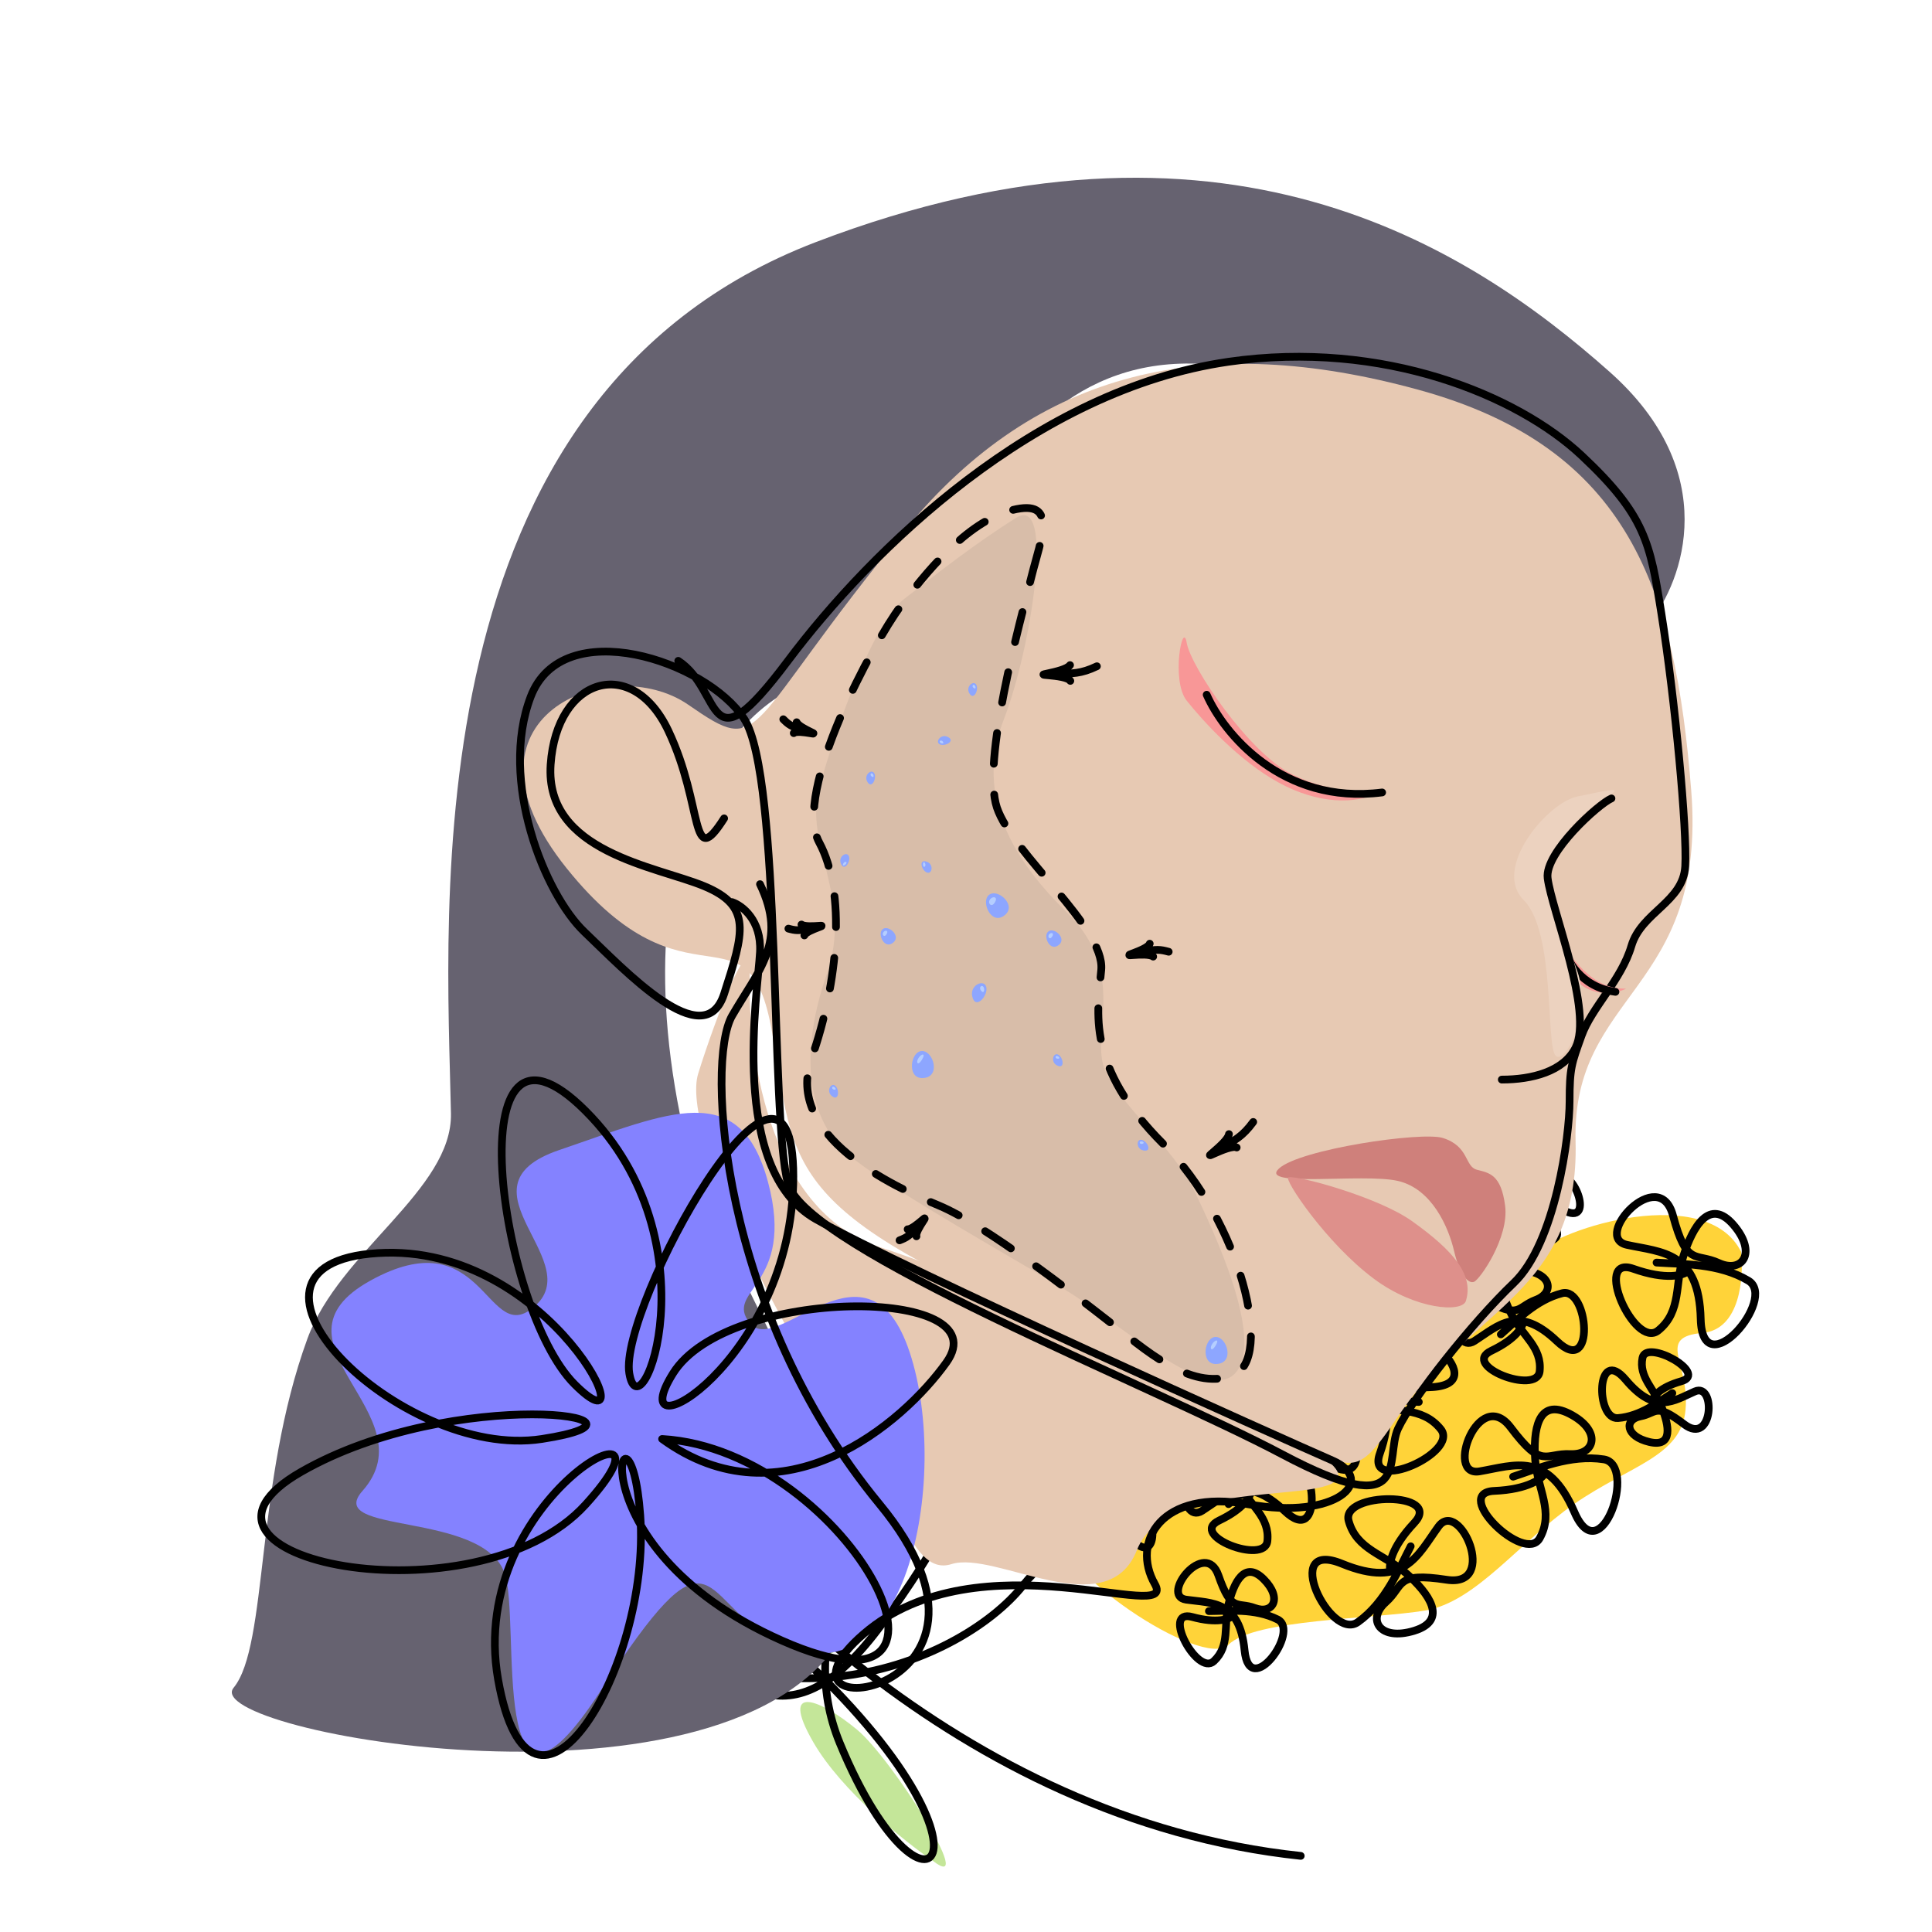 <?xml version="1.0" encoding="utf-8"?>
<svg xmlns="http://www.w3.org/2000/svg" viewBox="0 0 250 250" fill="none">
  <path d="M220.319 172.476C225.183 172.034 225.662 165.29 225.294 161.974C220.872 153.13 202.078 158.657 198.209 162.527C194.339 166.396 185.495 165.29 176.098 163.632C166.701 161.974 160.068 168.607 155.093 174.687C150.118 180.768 137.958 191.823 136.852 197.351C135.747 202.878 155.646 216.144 158.963 212.828C162.279 209.511 177.756 209.511 184.389 208.406C191.023 207.3 196.55 199.561 203.736 194.587C210.922 189.612 217.555 188.506 218.108 182.426C218.661 176.345 214.239 173.029 220.319 172.476Z" fill="#FFD339"/>
  <path d="M178.866 181.144C179.382 181.711 180.041 183.897 178.548 188.106C176.683 193.367 188.886 187.981 186.433 184.935C183.979 181.89 180.414 182.845 176.829 181.69C173.244 180.534 169.395 178.392 172.94 175.326C176.486 172.26 179.184 174.182 177.808 177.195C176.432 180.209 178.357 181.28 171.736 183.054C165.115 184.828 174.513 193.419 175.492 188.925C176.472 184.431 176.3 179.715 184.978 179.506C193.656 179.297 182.333 169.635 180.071 173.415C177.808 177.195 177.904 181.32 183.594 181.414" stroke="black" stroke-linecap="round"/>
  <path d="M179.918 203.306C179.674 202.58 179.949 200.313 183.007 197.059C186.83 192.991 173.491 193.019 174.514 196.793C175.536 200.568 179.185 201.127 182.003 203.625C184.821 206.124 187.485 209.633 183.006 211.016C178.527 212.398 176.829 209.554 179.3 207.347C181.771 205.14 180.439 203.386 187.215 204.423C193.991 205.459 188.838 193.816 186.135 197.537C183.432 201.259 181.694 205.646 173.664 202.35C165.633 199.053 172.118 212.451 175.709 209.899C179.3 207.347 181.038 202.961 182.544 200.089" stroke="black" stroke-linecap="round"/>
  <path d="M199.924 190.615C199.591 191.305 197.809 192.734 193.347 192.923C187.771 193.16 197.328 202.465 199.236 199.05C201.143 195.636 198.924 192.686 198.656 188.93C198.387 185.173 198.935 180.802 203.104 182.944C207.274 185.086 206.5 188.307 203.19 188.158C199.881 188.008 199.607 190.194 195.486 184.716C191.365 179.239 186.911 191.167 191.445 190.395C195.98 189.623 200.289 187.701 203.727 195.671C207.166 203.642 211.894 189.528 207.542 188.843C203.19 188.158 198.881 190.079 195.797 191.08" stroke="black" stroke-linecap="round"/>
  <path d="M197.097 171.031C197.068 171.644 196.204 173.252 192.981 174.788C188.952 176.707 198.896 180.562 199.231 177.453C199.565 174.344 197.01 172.868 195.636 170.188C194.263 167.508 193.298 164.121 197.036 164.392C200.774 164.663 201.213 167.275 198.731 168.201C196.249 169.127 196.732 170.82 191.985 168.08C187.239 165.34 187.696 175.51 190.79 173.523C193.885 171.536 196.453 168.773 201.478 173.561C206.502 178.349 205.564 166.485 202.147 167.343C198.731 168.201 196.162 170.964 194.207 172.665" stroke="black" stroke-linecap="round"/>
  <path d="M161.864 193C161.835 193.612 160.972 195.221 157.749 196.756C153.72 198.676 163.664 202.53 163.998 199.421C164.333 196.312 161.778 194.837 160.404 192.157C159.031 189.477 158.066 186.089 161.803 186.36C165.541 186.632 165.98 189.244 163.499 190.17C161.017 191.096 161.499 192.789 156.753 190.049C152.007 187.309 152.463 197.479 155.558 195.492C158.652 193.504 161.221 190.741 166.245 195.529C171.27 200.317 170.331 188.453 166.915 189.312C163.499 190.17 160.93 192.932 158.974 194.634" stroke="black" stroke-linecap="round"/>
  <path d="M162.052 169.9C162.651 169.769 164.428 170.187 166.745 172.903C169.642 176.298 170.792 165.695 167.702 166.177C164.612 166.658 163.848 169.509 161.615 171.529C159.382 173.549 156.36 175.358 155.654 171.677C154.949 167.997 157.358 166.897 158.895 169.054C160.431 171.212 161.943 170.307 160.524 175.601C159.106 180.895 168.811 177.821 166.091 175.347C163.37 172.872 160.037 171.106 163.361 165.014C166.685 158.921 155.469 162.898 157.182 165.976C158.895 169.054 162.228 170.82 164.378 172.269" stroke="black" stroke-linecap="round"/>
  <path d="M150.394 182.274C150.374 182.691 149.786 183.787 147.59 184.834C144.845 186.142 151.62 188.768 151.848 186.649C152.076 184.531 150.335 183.526 149.399 181.7C148.463 179.874 147.806 177.566 150.353 177.75C152.899 177.935 153.198 179.715 151.508 180.346C149.817 180.977 150.145 182.131 146.912 180.264C143.678 178.397 143.989 185.326 146.097 183.972C148.206 182.618 149.956 180.735 153.379 183.998C156.802 187.26 156.163 179.176 153.835 179.761C151.508 180.346 149.757 182.228 148.425 183.387" stroke="black" stroke-linecap="round"/>
  <path d="M143.761 197.751C143.742 198.168 143.153 199.264 140.957 200.31C138.212 201.618 144.987 204.244 145.215 202.126C145.443 200.008 143.702 199.002 142.766 197.176C141.831 195.35 141.173 193.042 143.72 193.227C146.267 193.412 146.566 195.191 144.875 195.822C143.184 196.453 143.512 197.607 140.279 195.74C137.045 193.873 137.356 200.802 139.464 199.448C141.573 198.094 143.323 196.212 146.746 199.474C150.17 202.736 149.53 194.653 147.202 195.238C144.875 195.822 143.124 197.705 141.792 198.864" stroke="black" stroke-linecap="round"/>
  <path d="M159.488 209.089C159.092 209.506 157.493 210.119 154.264 209.234C150.227 208.129 154.926 216.959 157.069 214.956C159.212 212.954 158.301 210.34 158.968 207.595C159.634 204.851 161.025 201.854 163.513 204.337C166.001 206.82 164.712 208.943 162.383 208.08C160.053 207.217 159.358 208.715 157.667 203.862C155.975 199.008 150.068 206.509 153.483 206.994C156.898 207.479 160.415 207.091 161.049 213.569C161.683 220.048 168.286 211.048 165.334 209.564C162.383 208.08 158.866 208.468 156.435 208.478" stroke="black" stroke-linecap="round"/>
  <path d="M213.858 181.202C213.927 180.71 214.768 179.525 217.58 178.723C221.095 177.72 213.046 173.229 212.539 175.703C212.032 178.178 214.065 179.725 215.02 182.087C215.975 184.448 216.537 187.327 213.425 186.593C210.314 185.86 210.136 183.682 212.283 183.272C214.429 182.863 214.149 181.424 217.925 184.297C221.701 187.171 222.06 178.864 219.323 180.049C216.586 181.235 214.233 183.122 210.373 178.55C206.513 173.977 206.434 183.724 209.358 183.498C212.283 183.272 214.636 181.386 216.399 180.275" stroke="black" stroke-linecap="round"/>
  <path d="M198.955 155.679C199.044 156.087 198.759 157.298 196.908 158.877C194.595 160.851 201.82 161.634 201.492 159.529C201.164 157.423 199.222 156.903 197.845 155.382C196.469 153.86 195.236 151.801 197.744 151.32C200.252 150.839 201.001 152.481 199.531 153.528C198.061 154.575 198.677 155.605 195.071 154.638C191.464 153.672 193.558 160.284 195.244 158.431C196.93 156.577 198.133 154.306 202.284 156.571C206.435 158.836 203.725 151.194 201.628 152.361C199.531 153.528 198.328 155.799 197.341 157.264" stroke="black" stroke-linecap="round"/>
  <path d="M218.412 164.503C217.837 165.026 215.622 165.693 211.357 164.181C206.026 162.29 211.484 174.656 214.57 172.17C217.656 169.684 216.688 166.071 217.859 162.439C219.029 158.806 221.201 154.906 224.307 158.498C227.414 162.091 225.467 164.825 222.413 163.431C219.359 162.037 218.273 163.987 216.476 157.278C214.678 150.569 205.973 160.092 210.527 161.084C215.081 162.076 219.859 161.902 220.071 170.696C220.283 179.489 230.074 168.016 226.243 165.723C222.413 163.431 217.635 163.605 214.358 163.377" stroke="black" stroke-linecap="round"/>
  <path d="M179.997 163.319C179.481 162.987 178.52 161.435 178.802 157.876C179.154 153.427 170.844 160.112 173.369 161.956C175.894 163.8 178.45 162.325 181.457 162.476C184.465 162.626 187.881 163.484 185.777 166.586C183.674 169.687 181.192 168.761 181.631 166.149C182.07 163.537 180.362 163.108 185.108 160.368C189.854 157.627 180.818 152.938 180.992 156.611C181.166 160.285 182.274 163.891 175.616 165.848C168.957 167.805 179.701 172.924 180.666 169.537C181.631 166.149 180.523 162.543 180.027 159.999" stroke="black" stroke-linecap="round"/>
  <path d="M110.31 211.732C116.059 205.983 119.707 194.227 120.812 189.068C123.327 180.528 107.546 197.913 105.335 204.546C103.124 211.179 103.124 218.917 110.31 211.732Z" fill="#C4E699"/>
  <path d="M105.245 225.447C108.882 231.746 117.049 238.285 120.679 240.766C126.624 245.41 115.481 227.613 110.886 223.805C106.291 219.996 100.698 217.572 105.245 225.447Z" fill="#C4E699"/>
  <path d="M160.621 193.48C153.988 193.848 139.064 196.686 132.431 205.088C124.139 215.59 95.948 227.198 73.285 202.324C59.99 187.731 72.097 199.898 85.446 210.062C94.851 217.224 101.851 226.97 114.189 210.063C144.039 169.158 97.054 197.349 108.662 225.54C120.27 253.731 132.983 238.806 98.159 209.51" stroke="black" stroke-linecap="round"/>
  <path d="M208.265 48.099C222.921 61.103 217.812 75.191 213.426 80.61C209.165 90.415 199.751 56.872 162.337 48.099C124.924 39.326 121.569 88.093 109.184 87.576C96.799 87.06 79.252 107.186 88.799 147.954C92.138 162.214 116.987 197.769 109.183 211.428C94.677 236.818 25.531 224.099 30.228 218.395C34.714 212.948 32.994 191.798 39.775 173.24C43.917 161.906 58.549 153.965 58.353 144.084C57.837 118.023 52.935 51.453 105.572 31.327C158.209 11.201 189.946 31.843 208.265 48.099Z" fill="#666270"/>
  <path d="M117.182 68.483C134.315 47.635 156.143 42.938 183.494 50.421C210.844 57.903 216.779 76.223 218.843 102.283C220.907 128.344 203.362 128.344 203.878 147.696C204.394 167.047 190.46 169.37 181.43 182.529C172.399 195.689 177.559 188.206 139.114 172.466C100.668 156.727 102.99 151.051 99.894 133.505C96.798 115.959 89.057 131.957 73.318 112.347C57.578 92.737 78.994 84.222 89.057 91.189C99.12 98.156 95.766 94.543 117.182 68.483Z" fill="#E7C9B3"/>
  <path d="M151.229 123.155C150.139 122.866 149.669 122.775 147.625 123.235M147.625 123.235C143.827 124.09 148.526 122.994 148.774 122.114M147.625 123.235C143.827 124.09 148.398 123.116 149.221 123.784" stroke="black" stroke-linecap="round" stroke-linejoin="round"/>
  <path d="M101.358 93.071C102.031 93.741 102.336 94.006 104.022 94.531M104.022 94.531C107.153 95.507 103.262 94.328 102.711 94.865M104.022 94.531C107.153 95.507 103.407 94.293 103.088 93.458" stroke="black" stroke-linecap="round" stroke-linejoin="round"/>
  <path d="M102.019 120.164C102.937 120.409 103.334 120.486 105.056 120.1M105.056 120.1C108.257 119.384 104.296 120.303 104.087 121.044M105.056 120.1C108.257 119.384 104.405 120.2 103.712 119.636" stroke="black" stroke-linecap="round" stroke-linejoin="round"/>
  <path d="M116.401 160.498C117.285 160.15 117.65 159.976 118.807 158.643M118.807 158.643C120.957 156.167 118.316 159.258 118.588 159.978M118.807 158.643C120.957 156.167 118.342 159.111 117.45 159.068" stroke="black" stroke-linecap="round" stroke-linejoin="round"/>
  <path d="M141.94 86.214C139.844 87.214 138.767 87.127 136.829 87.209M136.829 87.209C132.238 87.402 137.931 87.188 138.499 88.106M136.829 87.209C132.242 87.479 137.746 87.092 138.462 86.065" stroke="black" stroke-linecap="round" stroke-linejoin="round"/>
  <path d="M162.167 145.181C160.79 147.063 159.799 147.515 158.126 148.532M158.126 148.532C154.165 150.942 159.09 147.976 160.026 148.485M158.126 148.532C154.204 151.006 158.88 147.984 159.026 146.753" stroke="black" stroke-linecap="round" stroke-linejoin="round"/>
  <path d="M117 77.5C121.073 74.354 126.427 70.147 131.5 67C136.573 63.853 133.427 83.999 129.927 92.999C126.427 101.999 129.927 110.146 138 117.999C146.073 125.853 141 134 143 138.5C145 143 151.927 148.646 154.5 154C157.073 159.354 163.5 173 160 177.5C156.5 182 145.073 171.354 138 167C130.927 162.646 117 155 110.5 150C104 145 103.573 135.854 107 126C110.426 116.146 104 109.354 106 102C108 94.646 112.927 80.646 117 77.5Z" fill="#D8BDA9"/>
  <path d="M119.319 136C117.819 136 117.319 139.5 119.319 139.5C121.819 139.5 120.819 136 119.319 136Z" fill="#8DA6FF"/>
  <path d="M118.848 136.917C118.482 137.502 118.778 137.958 119.266 137.177C119.876 136.201 119.214 136.331 118.848 136.917Z" fill="#B5CEFF"/>
  <path d="M157.319 173C155.819 173 155.319 176.5 157.319 176.5C159.819 176.5 158.819 173 157.319 173Z" fill="#8DA6FF"/>
  <path d="M156.848 173.917C156.482 174.502 156.778 174.958 157.266 174.177C157.876 173.201 157.214 173.331 156.848 173.917Z" fill="#B5CEFF"/>
  <path d="M114.29 120.18C113.468 120.655 114.301 122.732 115.398 122.099C116.768 121.307 115.112 119.705 114.29 120.18Z" fill="#8DA6FF"/>
  <path d="M114.291 120.643C114.086 120.971 114.435 121.342 114.708 120.904C115.051 120.356 114.496 120.314 114.291 120.643Z" fill="#B5CEFF"/>
  <path d="M135.723 120.481C134.901 120.956 135.735 123.032 136.831 122.399C138.201 121.608 136.545 120.006 135.723 120.481Z" fill="#8DA6FF"/>
  <path d="M135.724 120.943C135.519 121.272 135.868 121.642 136.142 121.204C136.484 120.657 135.93 120.615 135.724 120.943Z" fill="#B5CEFF"/>
  <path d="M128.085 115.723C126.851 116.436 128.102 119.552 129.747 118.602C131.804 117.415 129.319 115.011 128.085 115.723Z" fill="#8DA6FF"/>
  <path d="M128.087 116.418C127.778 116.911 128.302 117.467 128.713 116.809C129.227 115.987 128.395 115.925 128.087 116.418Z" fill="#B5CEFF"/>
  <path d="M113.143 100.081C112.804 99.434 111.757 100.255 112.208 101.119C112.772 102.198 113.481 100.729 113.143 100.081Z" fill="#8DA6FF"/>
  <path d="M112.892 100.111C112.693 99.963 112.526 100.274 112.791 100.472C113.122 100.719 113.09 100.259 112.892 100.111Z" fill="#B5CEFF"/>
  <path d="M108.082 140.498C107.516 140.036 106.877 141.204 107.633 141.82C108.577 142.589 108.649 140.959 108.082 140.498Z" fill="#8DA6FF"/>
  <path d="M107.863 140.625C107.622 140.567 107.592 140.92 107.913 140.997C108.315 141.093 108.105 140.683 107.863 140.625Z" fill="#B5CEFF"/>
  <path d="M119.948 112.906C120.635 113.155 120.853 111.842 119.938 111.509C118.793 111.093 119.261 112.656 119.948 112.906Z" fill="#8DA6FF"/>
  <path d="M119.51 111.589C119.654 111.477 119.866 111.979 119.673 112.129C119.432 112.317 119.365 111.702 119.51 111.589Z" fill="#B5CEFF"/>
  <path d="M109.85 110.802C109.59 110.119 108.453 110.811 108.799 111.722C109.233 112.861 110.11 111.485 109.85 110.802Z" fill="#8DA6FF"/>
  <path d="M109.139 111.994C108.96 111.959 109.202 111.471 109.441 111.518C109.741 111.578 109.319 112.03 109.139 111.994Z" fill="#B5CEFF"/>
  <path d="M126.341 88.628C126.002 87.98 124.955 88.802 125.406 89.666C125.97 90.745 126.679 89.276 126.341 88.628Z" fill="#8DA6FF"/>
  <path d="M126.089 88.658C125.891 88.509 125.723 88.821 125.988 89.019C126.319 89.266 126.288 88.806 126.089 88.658Z" fill="#B5CEFF"/>
  <path d="M121.62 96.322C120.959 96.009 121.739 94.93 122.619 95.347C123.72 95.868 122.28 96.634 121.62 96.322Z" fill="#8DA6FF"/>
  <path d="M121.64 96.07C121.484 95.877 121.789 95.698 121.997 95.955C122.257 96.276 121.796 96.263 121.64 96.07Z" fill="#B5CEFF"/>
  <path d="M147.73 147.493C147.011 147.357 147.007 148.688 147.964 148.869C149.161 149.096 148.448 147.629 147.73 147.493Z" fill="#8DA6FF"/>
  <path d="M147.598 147.707C147.358 147.771 147.499 148.096 147.819 148.011C148.218 147.904 147.837 147.643 147.598 147.707Z" fill="#B5CEFF"/>
  <path d="M136.94 136.474C136.293 136.135 135.901 137.407 136.764 137.859C137.843 138.425 137.588 136.813 136.94 136.474Z" fill="#8DA6FF"/>
  <path d="M136.751 136.642C136.503 136.634 136.544 136.985 136.874 136.997C137.287 137.011 136.999 136.651 136.751 136.642Z" fill="#B5CEFF"/>
  <path d="M127.631 127.744C127.39 126.634 125.483 127.434 125.804 128.914C126.206 130.764 127.872 128.854 127.631 127.744Z" fill="#8DA6FF"/>
  <path d="M127.242 127.687C127.005 127.383 126.626 127.782 126.942 128.187C127.337 128.694 127.479 127.991 127.242 127.687Z" fill="#B5CEFF"/>
  <path d="M186.694 147.251C183.949 146.395 168.172 148.712 165.49 151.214C162.808 153.715 176.388 151.799 180.849 152.802C185.309 153.805 187.446 158.838 188.162 161.894C188.877 164.95 189.991 166.171 190.747 165.863C191.502 165.556 195.288 160.138 194.763 156.035C194.238 151.932 192.676 151.775 191.098 151.361C189.519 150.946 190.125 148.321 186.694 147.251Z" fill="#CF807B"/>
  <path d="M182.719 158.017C178.384 154.921 168.012 152.083 166.722 152.341C166.029 152.479 171.603 160.89 177.817 165.5C183.171 169.472 189.208 169.891 189.686 168.338C190.718 164.984 188.138 161.887 182.719 158.017Z" fill="#DE908B"/>
  <path d="M113.827 161.371C99.171 156.624 96.539 135.311 97.055 125.248C97.055 120.271 92.669 131.44 90.347 138.923C88.025 146.406 101.7 173.756 108.666 182.529C115.633 191.302 117.439 204.203 123.116 202.397C128.792 200.591 143.242 210.396 147.112 200.591C150.982 190.786 173.43 194.914 173.172 190.786C172.914 186.658 132.147 167.306 113.827 161.371Z" fill="#E7C9B3"/>
  <path d="M93.701 105.897C89.252 112.863 91.121 104.349 86.476 94.544C81.832 84.739 72.027 87.577 71.253 98.93C70.479 110.283 84.928 112.089 91.121 114.67C97.313 117.25 96.281 120.604 93.701 128.603C91.12 136.602 80.8 125.507 75.639 120.604C70.479 115.702 64.544 100.994 68.672 90.157C72.801 79.32 91.379 85.513 96.281 92.996C101.184 100.478 99.635 144.6 101.958 153.115C104.28 161.63 148.918 179.176 165.948 188.206C182.977 197.237 179.107 188.723 180.913 184.852C182.719 180.982 190.46 171.177 195.878 166.016C201.297 160.856 203.103 146.923 203.103 142.536C203.103 138.15 203.361 137.633 204.651 134.021C205.941 130.409 209.812 126.796 211.102 122.41C212.392 118.024 217.81 116.734 218.068 112.089C218.326 107.445 216.778 90.673 214.972 79.32C213.527 70.238 212.908 66.677 204.651 58.937C196.394 51.196 179.003 43.919 158.981 46.809C133.952 50.422 112.795 71.064 101.958 85.513C91.121 99.962 93.701 89.383 87.766 85.513" stroke="black" stroke-linecap="round"/>
  <path d="M81.694 183.604C92.091 200.498 123.97 235.46 168.316 240.15" stroke="black" stroke-linecap="round" stroke-linejoin="round"/>
  <path d="M99.647 211.935C90.435 206.617 92.346 196.283 77.678 218.858C63.011 241.433 67.471 209.534 65.286 203.534C62.357 195.49 41.873 198.607 46.906 192.922C55.692 182.997 33.477 173.733 47.904 165.724C62.331 157.715 62.913 173.532 68.597 169.502C76.953 163.575 58.137 153.66 72.374 148.809C86.612 143.958 95.758 139.437 99.383 152.966C103.009 166.495 93.597 166.891 97.02 171.207C100.597 175.715 112.345 158.815 117.713 174.985C123.082 191.155 117.292 222.121 99.647 211.935Z" fill="#8482FF"/>
  <path d="M85.678 186.203C101.242 197.523 116.806 184.222 122.466 176.299C129.54 166.394 94.167 166.394 87.093 177.714C80.018 189.033 102.657 176.299 102.657 152.245C102.657 128.191 80.018 169.224 81.433 177.714C82.848 186.203 92.753 160.735 75.773 143.755C58.794 126.776 64.454 169.224 74.358 179.129C84.263 189.033 71.529 160.735 48.89 162.15C26.251 163.564 51.719 189.033 70.114 186.203C88.508 183.374 58.794 179.129 38.985 190.448C19.176 201.768 61.624 210.257 75.773 194.693C89.923 179.129 60.209 193.278 64.454 217.332C68.699 241.386 84.263 215.917 82.848 196.108C81.508 177.354 72.944 198.938 99.827 211.672C129.761 225.852 110.037 187.618 85.678 186.203Z" stroke="black" stroke-linecap="round" stroke-linejoin="round"/>
  <path d="M94.733 116.732C96.023 117.162 98.552 119.055 98.345 123.183C98.087 128.343 94.217 151.308 105.57 157.758C116.923 164.209 166.464 186.399 172.398 188.979C178.333 191.559 172.914 196.72 161.561 194.656C150.208 192.591 146.338 199.558 149.434 204.977C152.53 210.395 126.728 198.526 111.762 211.427C96.797 224.328 134.469 219.684 113.827 194.656C93.185 169.627 91.314 137.374 94.733 131.44C98.152 125.505 101.958 121.893 98.345 114.41" stroke="black" stroke-linecap="round"/>
  <path d="M165.431 101.251C160.27 98.413 155.627 93.253 153.563 90.673C151.499 88.093 153.047 80.094 153.563 83.19C154.079 86.286 161.621 97.47 167.237 100.219C175.494 104.261 181.171 100.993 178.332 102.541C175.494 104.089 170.591 104.089 165.431 101.251Z" fill="#F89797"/>
  <path d="M156.143 89.898C158.293 94.801 165.845 104.193 178.849 102.542" stroke="black" stroke-linecap="round"/>
  <path d="M204.424 127.293C202.595 125.718 201.035 122.428 201.548 121.805C202.061 121.183 202.913 124.073 205.875 126.373C208.836 128.673 211.292 127.574 210.07 128.085C208.848 128.596 206.253 128.869 204.424 127.293Z" fill="#F89797"/>
  <path d="M202.329 122.41C202.673 124.13 204.497 127.725 209.038 128.345" stroke="black" stroke-linecap="round"/>
  <path d="M200.007 114.669C199.181 110.747 204.737 104.778 208.006 103.058C210.328 101.677 208.006 102.284 204.135 103.058C200.265 103.832 193.04 112.346 197.169 116.475C201.297 120.603 200.007 135.311 201.297 136.601C202.587 137.891 205.942 130.924 204.135 125.764C202.329 120.603 201.039 119.571 200.007 114.669Z" fill="#ECD2BF"/>
  <path d="M208.522 103.316C206.888 104.004 199.852 110.335 200.265 113.637C200.781 117.766 206.2 130.925 203.877 135.569C202.329 138.666 198.201 139.698 194.331 139.698" stroke="black" stroke-linecap="round"/>
  <path d="M133.5 74.499C134.7 69.699 137 64.499 131 65.999C125 67.5 119.5 74.499 116.5 78.499C113.106 83.025 102.5 102.499 106 108.999C109.5 115.499 108.5 126.999 105 136.999C101.5 146.999 115.5 153.499 121.5 155.999C127.5 158.499 139 167.499 143.5 170.999C148 174.499 154 179.999 159.5 177.999C165 175.999 160.5 157.999 150.5 147.999C140.5 137.999 142 130.999 142.5 125.499C143 119.999 131 110.499 129 104.499C127 98.499 132 80.499 133.5 74.499Z" stroke="black" stroke-linecap="round" stroke-linejoin="round" stroke-dasharray="4 4"/>
</svg>